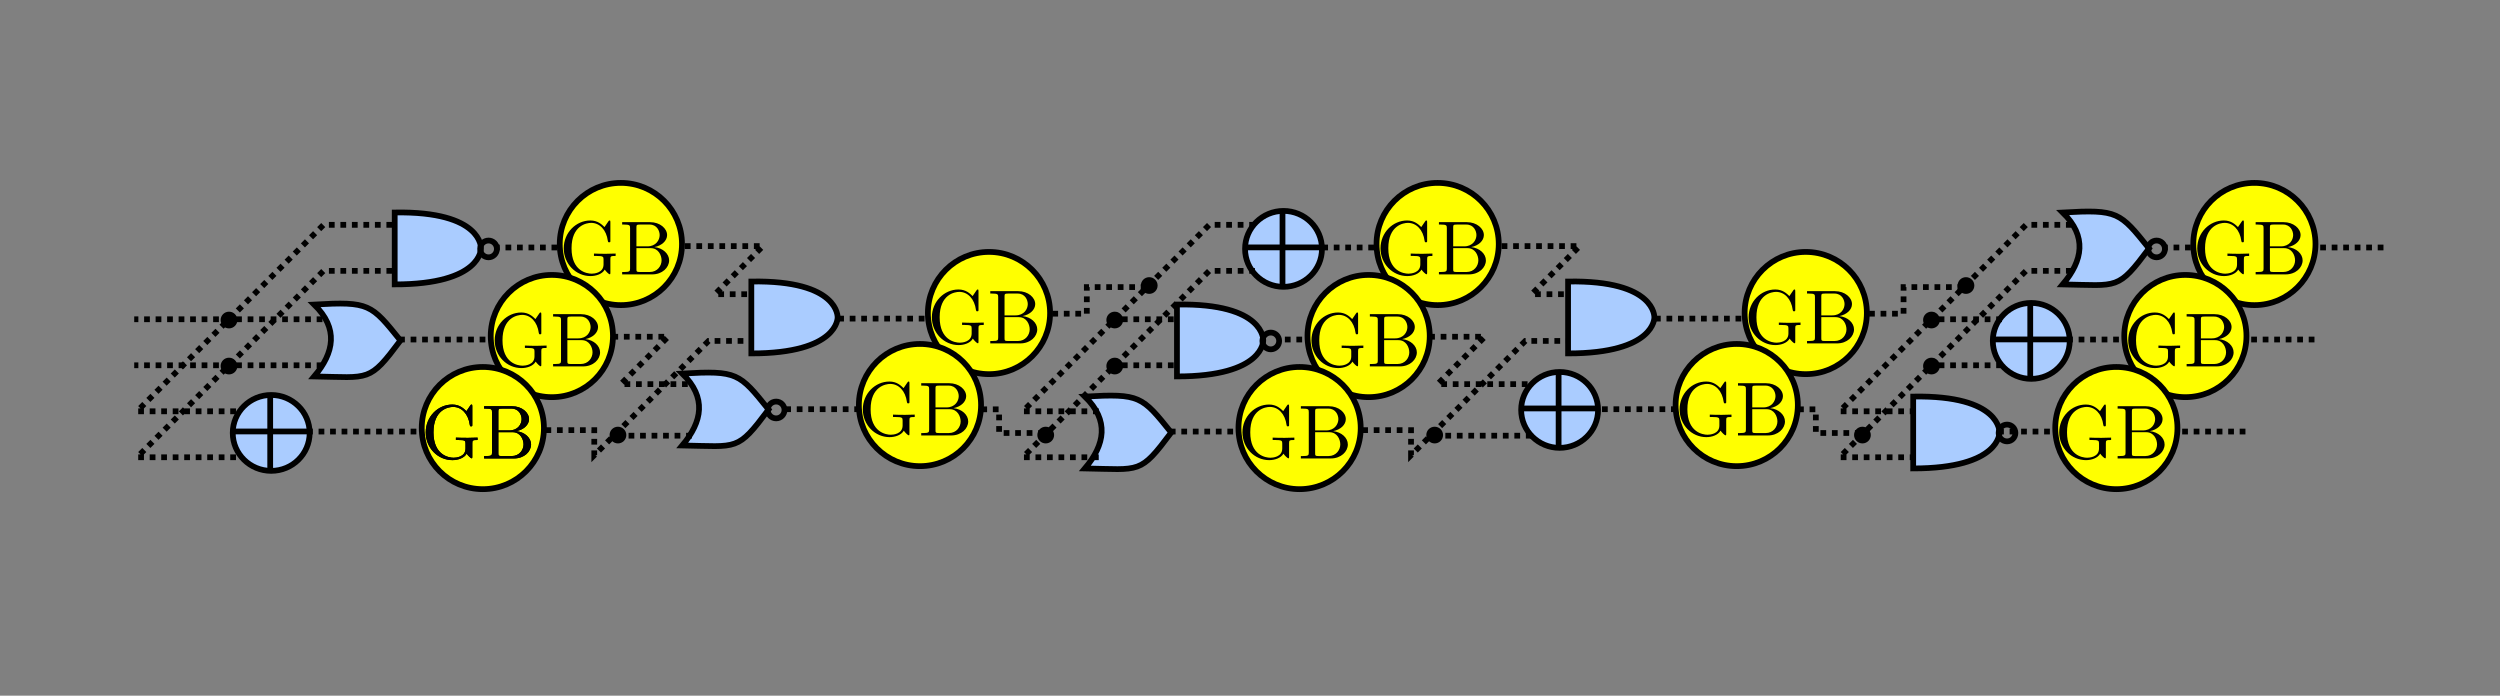 <?xml version="1.0" encoding="UTF-8"?>
<svg xmlns="http://www.w3.org/2000/svg" xmlns:xlink="http://www.w3.org/1999/xlink" width="325.984pt" height="90.709pt" viewBox="0 0 325.984 90.709" version="1.1">
<rect x="0" y="0" width="325.984" height="90.709" fill="#808080" stroke="none"/>
<defs>
<g>
<symbol overflow="visible" id="glyph0-0">
<path style="stroke:none;" d=""/>
</symbol>
<symbol overflow="visible" id="glyph0-1">
<path style="stroke:none;" d="M 5.906 -0.625 C 6.047 -0.406 6.438 -0.016 6.547 -0.016 C 6.641 -0.016 6.641 -0.094 6.641 -0.234 L 6.641 -1.969 C 6.641 -2.359 6.672 -2.406 7.328 -2.406 L 7.328 -2.719 C 6.953 -2.719 6.406 -2.688 6.109 -2.688 C 5.719 -2.688 4.859 -2.688 4.5 -2.719 L 4.5 -2.406 L 4.828 -2.406 C 5.719 -2.406 5.75 -2.297 5.75 -1.938 L 5.75 -1.297 C 5.75 -0.172 4.484 -0.094 4.203 -0.094 C 3.562 -0.094 1.578 -0.438 1.578 -3.406 C 1.578 -6.391 3.547 -6.719 4.141 -6.719 C 5.219 -6.719 6.125 -5.828 6.312 -4.359 C 6.344 -4.219 6.344 -4.188 6.484 -4.188 C 6.641 -4.188 6.641 -4.219 6.641 -4.422 L 6.641 -6.781 C 6.641 -6.953 6.641 -7.031 6.531 -7.031 C 6.484 -7.031 6.453 -7.031 6.375 -6.906 L 5.875 -6.172 C 5.547 -6.484 5.016 -7.031 4.031 -7.031 C 2.172 -7.031 0.562 -5.453 0.562 -3.406 C 0.562 -1.359 2.156 0.219 4.047 0.219 C 4.781 0.219 5.578 -0.047 5.906 -0.625 Z M 5.906 -0.625 "/>
</symbol>
<symbol overflow="visible" id="glyph0-2">
<path style="stroke:none;" d="M 2.219 -3.656 L 2.219 -6.094 C 2.219 -6.438 2.234 -6.5 2.703 -6.5 L 3.938 -6.5 C 4.906 -6.5 5.25 -5.656 5.25 -5.125 C 5.25 -4.484 4.766 -3.656 3.656 -3.656 Z M 4.562 -3.562 C 5.531 -3.75 6.219 -4.391 6.219 -5.125 C 6.219 -5.984 5.297 -6.812 4 -6.812 L 0.359 -6.812 L 0.359 -6.5 L 0.594 -6.5 C 1.359 -6.5 1.391 -6.391 1.391 -6.031 L 1.391 -0.781 C 1.391 -0.422 1.359 -0.312 0.594 -0.312 L 0.359 -0.312 L 0.359 0 L 4.266 0 C 5.594 0 6.484 -0.891 6.484 -1.828 C 6.484 -2.688 5.672 -3.438 4.562 -3.562 Z M 3.953 -0.312 L 2.703 -0.312 C 2.234 -0.312 2.219 -0.375 2.219 -0.703 L 2.219 -3.422 L 4.094 -3.422 C 5.078 -3.422 5.5 -2.5 5.5 -1.828 C 5.5 -1.125 4.969 -0.312 3.953 -0.312 Z M 3.953 -0.312 "/>
</symbol>
</g>
<clipPath id="clip1">
  <path d="M 17.32 41 L 43 41 L 43 43 L 17.32 43 Z M 17.32 41 "/>
</clipPath>
<clipPath id="clip2">
  <path d="M 17.32 25 L 56 25 L 56 58 L 17.32 58 Z M 17.32 25 "/>
</clipPath>
<clipPath id="clip3">
  <path d="M 17.32 47 L 43 47 L 43 49 L 17.32 49 Z M 17.32 47 "/>
</clipPath>
<clipPath id="clip4">
  <path d="M 17.32 31 L 56 31 L 56 64 L 17.32 64 Z M 17.32 31 "/>
</clipPath>
<clipPath id="clip5">
  <path d="M 137 47 L 157 47 L 157 65.711 L 137 65.711 Z M 137 47 "/>
</clipPath>
<clipPath id="clip6">
  <path d="M 245 47 L 265 47 L 265 65.711 L 245 65.711 Z M 245 47 "/>
</clipPath>
<clipPath id="clip7">
  <path d="M 302 31 L 311.305 31 L 311.305 33 L 302 33 Z M 302 31 "/>
</clipPath>
</defs>
<g id="surface1">
<path style="fill-rule:nonzero;fill:rgb(100%,100%,0%);fill-opacity:1;stroke-width:7.5;stroke-linecap:butt;stroke-linejoin:round;stroke:rgb(0%,0%,0%);stroke-opacity:1;stroke-miterlimit:4;" d="M 856.052 588.916 C 856.052 544.891 820.386 509.225 776.36 509.225 C 732.373 509.225 696.669 544.891 696.669 588.916 C 696.669 632.942 732.373 668.608 776.36 668.608 C 820.386 668.608 856.052 632.942 856.052 588.916 Z M 856.052 588.916 " transform="matrix(0.1,0,0,-0.1,3.321,90.709)"/>
<path style="fill-rule:nonzero;fill:rgb(100%,100%,0%);fill-opacity:1;stroke-width:7.5;stroke-linecap:butt;stroke-linejoin:round;stroke:rgb(0%,0%,0%);stroke-opacity:1;stroke-miterlimit:4;" d="M 766.047 468.91 C 766.047 424.885 730.381 389.219 686.356 389.219 C 642.369 389.219 606.664 424.885 606.664 468.91 C 606.664 512.936 642.369 548.602 686.356 548.602 C 730.381 548.602 766.047 512.936 766.047 468.91 Z M 766.047 468.91 " transform="matrix(0.1,0,0,-0.1,3.321,90.709)"/>
<path style=" stroke:none;fill-rule:nonzero;fill:rgb(66.602%,80.077%,100%);fill-opacity:1;" d="M 208.367 53.453 C 208.367 56.188 206.121 58.402 203.352 58.402 C 200.586 58.402 198.34 56.188 198.34 53.453 C 198.34 50.723 200.586 48.504 203.352 48.504 C 206.121 48.504 208.367 50.723 208.367 53.453 Z M 208.367 53.453 "/>
<path style="fill:none;stroke-width:7.5;stroke-linecap:butt;stroke-linejoin:round;stroke:rgb(0%,0%,0%);stroke-opacity:1;stroke-miterlimit:4;" d="M 2050.564 372.616 C 2050.564 345.232 2028.102 323.122 2000.406 323.122 C 1972.748 323.122 1950.286 345.232 1950.286 372.616 C 1950.286 399.883 1972.748 422.072 2000.406 422.072 C 2028.102 422.072 2050.564 399.883 2050.564 372.616 Z M 2050.564 372.616 " transform="matrix(0.1,0,0,-0.1,3.321,90.709)"/>
<path style="fill:none;stroke-width:7.5;stroke-linecap:butt;stroke-linejoin:miter;stroke:rgb(0%,0%,0%);stroke-opacity:1;stroke-miterlimit:4;" d="M 1999.117 423.322 L 1999.117 323.122 " transform="matrix(0.1,0,0,-0.1,3.321,90.709)"/>
<path style="fill:none;stroke-width:7.5;stroke-linecap:butt;stroke-linejoin:miter;stroke:rgb(0%,0%,0%);stroke-opacity:1;stroke-miterlimit:4;" d="M 1948.997 374.492 L 2050.564 374.492 " transform="matrix(0.1,0,0,-0.1,3.321,90.709)"/>
<path style=" stroke:none;fill-rule:nonzero;fill:rgb(100%,100%,0%);fill-opacity:1;" d="M 70.922 55.82 C 70.922 60.223 67.355 63.785 62.957 63.785 C 58.555 63.785 54.988 60.223 54.988 55.82 C 54.988 51.418 58.555 47.852 62.957 47.852 C 67.355 47.852 70.922 51.418 70.922 55.82 Z M 70.922 55.82 "/>
<path style="fill:none;stroke-width:7.5;stroke-linecap:butt;stroke-linejoin:round;stroke:rgb(0%,0%,0%);stroke-opacity:1;stroke-miterlimit:4;" d="M 676.043 348.943 C 676.043 304.879 640.377 269.252 596.39 269.252 C 552.364 269.252 516.699 304.879 516.699 348.943 C 516.699 392.93 552.364 428.596 596.39 428.596 C 640.377 428.596 676.043 392.93 676.043 348.943 Z M 676.043 348.943 " transform="matrix(0.1,0,0,-0.1,3.321,90.709)"/>
<path style=" stroke:none;fill-rule:nonzero;fill:rgb(66.602%,80.077%,100%);fill-opacity:1;" d="M 40.375 56.453 C 40.375 59.188 38.129 61.398 35.359 61.398 C 32.594 61.398 30.348 59.188 30.348 56.453 C 30.348 53.723 32.594 51.504 35.359 51.504 C 38.129 51.504 40.375 53.723 40.375 56.453 Z M 40.375 56.453 "/>
<path style="fill:none;stroke-width:7.5;stroke-linecap:butt;stroke-linejoin:round;stroke:rgb(0%,0%,0%);stroke-opacity:1;stroke-miterlimit:4;" d="M 370.559 342.615 C 370.559 315.231 348.096 293.12 320.4 293.12 C 292.742 293.12 270.28 315.231 270.28 342.615 C 270.28 369.882 292.742 392.071 320.4 392.071 C 348.096 392.071 370.559 369.882 370.559 342.615 Z M 370.559 342.615 " transform="matrix(0.1,0,0,-0.1,3.321,90.709)"/>
<path style="fill:none;stroke-width:7.5;stroke-linecap:butt;stroke-linejoin:miter;stroke:rgb(0%,0%,0%);stroke-opacity:1;stroke-miterlimit:4;" d="M 319.111 393.321 L 319.111 293.12 " transform="matrix(0.1,0,0,-0.1,3.321,90.709)"/>
<path style="fill:none;stroke-width:7.5;stroke-linecap:butt;stroke-linejoin:miter;stroke:rgb(0%,0%,0%);stroke-opacity:1;stroke-miterlimit:4;" d="M 268.991 344.49 L 370.559 344.49 " transform="matrix(0.1,0,0,-0.1,3.321,90.709)"/>
<path style="fill-rule:evenodd;fill:rgb(66.602%,80.077%,100%);fill-opacity:1;stroke-width:7.5;stroke-linecap:butt;stroke-linejoin:miter;stroke:rgb(0%,0%,0%);stroke-opacity:1;stroke-miterlimit:4;" d="M 376.496 510.006 C 448.57 514.108 450.719 510.592 488.963 463.129 C 448.023 408.439 449.273 414.962 376.496 416.251 C 402.748 447.503 408.412 478.755 376.496 510.006 Z M 376.496 510.006 " transform="matrix(0.1,0,0,-0.1,3.321,90.709)"/>
<g clip-path="url(#clip1)" clip-rule="nonzero">
<path style="fill:none;stroke-width:7.5;stroke-linecap:butt;stroke-linejoin:miter;stroke:rgb(0%,0%,0%);stroke-opacity:1;stroke-dasharray:7.5,7.5;stroke-miterlimit:4;" d="M 387.2 490.786 L 141.797 490.786 " transform="matrix(0.1,0,0,-0.1,3.321,90.709)"/>
</g>
<g clip-path="url(#clip2)" clip-rule="nonzero">
<path style="fill:none;stroke-width:7.5;stroke-linecap:butt;stroke-linejoin:miter;stroke:rgb(0%,0%,0%);stroke-opacity:1;stroke-dasharray:7.5,7.5;stroke-miterlimit:4;" d="M 274.499 370.78 L 145.43 370.78 L 265.397 490.786 L 388.567 613.918 L 478.103 613.918 " transform="matrix(0.1,0,0,-0.1,3.321,90.709)"/>
</g>
<g clip-path="url(#clip3)" clip-rule="nonzero">
<path style="fill:none;stroke-width:7.5;stroke-linecap:butt;stroke-linejoin:miter;stroke:rgb(0%,0%,0%);stroke-opacity:1;stroke-dasharray:7.5,7.5;stroke-miterlimit:4;" d="M 387.2 430.783 L 141.797 430.783 " transform="matrix(0.1,0,0,-0.1,3.321,90.709)"/>
</g>
<path style="fill:none;stroke-width:7.5;stroke-linecap:butt;stroke-linejoin:miter;stroke:rgb(0%,0%,0%);stroke-opacity:1;stroke-dasharray:7.5,7.5;stroke-miterlimit:4;" d="M 487.205 464.379 L 603.539 464.379 " transform="matrix(0.1,0,0,-0.1,3.321,90.709)"/>
<path style="fill:none;stroke-width:7.5;stroke-linecap:butt;stroke-linejoin:miter;stroke:rgb(0%,0%,0%);stroke-opacity:1;stroke-dasharray:7.5,7.5;stroke-miterlimit:4;" d="M 367.199 344.373 L 513.534 344.373 " transform="matrix(0.1,0,0,-0.1,3.321,90.709)"/>
<path style="fill-rule:evenodd;fill:rgb(66.602%,80.077%,100%);fill-opacity:1;stroke-width:7.5;stroke-linecap:butt;stroke-linejoin:miter;stroke:rgb(0%,0%,0%);stroke-opacity:1;stroke-miterlimit:4;" d="M 481.463 630.012 C 596.546 631.965 593.968 583.135 593.968 583.135 C 593.968 583.135 595.374 536.257 481.463 536.257 Z M 481.463 630.012 " transform="matrix(0.1,0,0,-0.1,3.321,90.709)"/>
<path style="fill:none;stroke-width:7.5;stroke-linecap:butt;stroke-linejoin:round;stroke:rgb(0%,0%,0%);stroke-opacity:1;stroke-miterlimit:4;" d="M 614.711 582.51 C 614.711 576.455 609.828 571.572 603.812 571.572 C 597.757 571.572 592.874 576.455 592.874 582.51 C 592.874 588.526 597.757 593.448 603.812 593.448 C 609.828 593.448 614.711 588.526 614.711 582.51 Z M 614.711 582.51 " transform="matrix(0.1,0,0,-0.1,3.321,90.709)"/>
<path style="fill:none;stroke-width:7.5;stroke-linecap:butt;stroke-linejoin:miter;stroke:rgb(0%,0%,0%);stroke-opacity:1;stroke-dasharray:7.5,7.5;stroke-miterlimit:4;" d="M 610.922 584.385 L 693.504 584.385 " transform="matrix(0.1,0,0,-0.1,3.321,90.709)"/>
<g clip-path="url(#clip4)" clip-rule="nonzero">
<path style="fill:none;stroke-width:7.5;stroke-linecap:butt;stroke-linejoin:miter;stroke:rgb(0%,0%,0%);stroke-opacity:1;stroke-dasharray:7.5,7.5;stroke-miterlimit:4;" d="M 274.499 310.816 L 145.43 310.816 L 265.397 430.783 L 388.567 553.915 L 478.103 553.915 " transform="matrix(0.1,0,0,-0.1,3.321,90.709)"/>
</g>
<path style=" stroke:none;fill-rule:nonzero;fill:rgb(0%,0%,0%);fill-opacity:1;" d="M 30.953 41.73 C 30.953 42.332 30.465 42.82 29.859 42.82 C 29.258 42.82 28.77 42.332 28.77 41.73 C 28.77 41.129 29.258 40.641 29.859 40.641 C 30.465 40.641 30.953 41.129 30.953 41.73 Z M 30.953 41.73 "/>
<path style=" stroke:none;fill-rule:nonzero;fill:rgb(0%,0%,0%);fill-opacity:1;" d="M 30.953 47.73 C 30.953 48.332 30.465 48.82 29.859 48.82 C 29.258 48.82 28.77 48.332 28.77 47.73 C 28.77 47.129 29.258 46.641 29.859 46.641 C 30.465 46.641 30.953 47.129 30.953 47.73 Z M 30.953 47.73 "/>
<path style="fill-rule:nonzero;fill:rgb(100%,100%,0%);fill-opacity:1;stroke-width:7.5;stroke-linecap:butt;stroke-linejoin:round;stroke:rgb(0%,0%,0%);stroke-opacity:1;stroke-miterlimit:4;" d="M 1336.036 498.912 C 1336.036 454.886 1300.371 419.22 1256.384 419.22 C 1212.397 419.22 1176.693 454.886 1176.693 498.912 C 1176.693 542.937 1212.397 578.603 1256.384 578.603 C 1300.371 578.603 1336.036 542.937 1336.036 498.912 Z M 1336.036 498.912 " transform="matrix(0.1,0,0,-0.1,3.321,90.709)"/>
<path style=" stroke:none;fill-rule:nonzero;fill:rgb(100%,100%,0%);fill-opacity:1;" d="M 127.918 52.82 C 127.918 57.223 124.355 60.785 119.953 60.785 C 115.555 60.785 111.984 57.223 111.984 52.82 C 111.984 48.418 115.555 44.852 119.953 44.852 C 124.355 44.852 127.918 48.418 127.918 52.82 Z M 127.918 52.82 "/>
<path style="fill:none;stroke-width:7.5;stroke-linecap:butt;stroke-linejoin:round;stroke:rgb(0%,0%,0%);stroke-opacity:1;stroke-miterlimit:4;" d="M 1246.032 378.945 C 1246.032 334.88 1210.405 299.253 1166.38 299.253 C 1122.393 299.253 1086.688 334.88 1086.688 378.945 C 1086.688 422.931 1122.393 458.597 1166.38 458.597 C 1210.405 458.597 1246.032 422.931 1246.032 378.945 Z M 1246.032 378.945 " transform="matrix(0.1,0,0,-0.1,3.321,90.709)"/>
<path style="fill-rule:evenodd;fill:rgb(66.602%,80.077%,100%);fill-opacity:1;stroke-width:7.5;stroke-linecap:butt;stroke-linejoin:miter;stroke:rgb(0%,0%,0%);stroke-opacity:1;stroke-miterlimit:4;" d="M 946.486 540.008 C 1061.57 541.961 1058.991 493.13 1058.991 493.13 C 1058.991 493.13 1060.398 446.253 946.486 446.253 Z M 946.486 540.008 " transform="matrix(0.1,0,0,-0.1,3.321,90.709)"/>
<path style=" stroke:none;fill-rule:evenodd;fill:rgb(66.602%,80.077%,100%);fill-opacity:1;" d="M 88.965 48.711 C 96.172 48.301 96.391 48.648 100.215 53.398 C 96.117 58.867 96.242 58.211 88.965 58.082 C 91.59 54.957 92.156 51.832 88.965 48.711 Z M 88.965 48.711 "/>
<path style="fill:none;stroke-width:7.5;stroke-linecap:butt;stroke-linejoin:miter;stroke:rgb(0%,0%,0%);stroke-opacity:1;stroke-miterlimit:4;" d="M 856.481 420.002 C 928.555 424.103 930.743 420.627 968.987 373.124 C 928.008 318.473 929.258 324.958 856.481 326.247 C 882.733 357.498 888.397 388.75 856.481 420.002 Z M 856.481 420.002 " transform="matrix(0.1,0,0,-0.1,3.321,90.709)"/>
<path style="fill:none;stroke-width:7.5;stroke-linecap:butt;stroke-linejoin:round;stroke:rgb(0%,0%,0%);stroke-opacity:1;stroke-miterlimit:4;" d="M 989.73 372.499 C 989.73 366.483 984.847 361.561 978.831 361.561 C 972.776 361.561 967.893 366.483 967.893 372.499 C 967.893 378.554 972.776 383.476 978.831 383.476 C 984.847 383.476 989.73 378.554 989.73 372.499 Z M 989.73 372.499 " transform="matrix(0.1,0,0,-0.1,3.321,90.709)"/>
<path style="fill:none;stroke-width:7.5;stroke-linecap:butt;stroke-linejoin:miter;stroke:rgb(0%,0%,0%);stroke-opacity:1;stroke-dasharray:7.5,7.5;stroke-miterlimit:4;" d="M 678.035 346.209 L 741.671 346.209 L 741.671 313.512 L 890.702 462.543 L 945.275 462.543 " transform="matrix(0.1,0,0,-0.1,3.321,90.709)"/>
<path style="fill:none;stroke-width:7.5;stroke-linecap:butt;stroke-linejoin:miter;stroke:rgb(0%,0%,0%);stroke-opacity:1;stroke-dasharray:7.5,7.5;stroke-miterlimit:4;" d="M 868.904 338.982 L 763.469 338.982 " transform="matrix(0.1,0,0,-0.1,3.321,90.709)"/>
<path style="fill:none;stroke-width:7.5;stroke-linecap:butt;stroke-linejoin:miter;stroke:rgb(0%,0%,0%);stroke-opacity:1;stroke-dasharray:7.5,7.5;stroke-miterlimit:4;" d="M 765.305 468.012 L 838.004 468.012 L 776.204 406.212 L 867.107 406.212 " transform="matrix(0.1,0,0,-0.1,3.321,90.709)"/>
<path style="fill:none;stroke-width:7.5;stroke-linecap:butt;stroke-linejoin:miter;stroke:rgb(0%,0%,0%);stroke-opacity:1;stroke-dasharray:7.5,7.5;stroke-miterlimit:4;" d="M 859.802 586.182 L 961.604 586.182 L 898.905 523.444 L 945.275 523.444 " transform="matrix(0.1,0,0,-0.1,3.321,90.709)"/>
<path style="fill:none;stroke-width:7.5;stroke-linecap:butt;stroke-linejoin:miter;stroke:rgb(0%,0%,0%);stroke-opacity:1;stroke-dasharray:7.5,7.5;stroke-miterlimit:4;" d="M 1059.773 491.646 L 1174.31 491.646 " transform="matrix(0.1,0,0,-0.1,3.321,90.709)"/>
<path style="fill:none;stroke-width:7.5;stroke-linecap:butt;stroke-linejoin:miter;stroke:rgb(0%,0%,0%);stroke-opacity:1;stroke-dasharray:7.5,7.5;stroke-miterlimit:4;" d="M 990.707 373.515 L 1087.04 373.515 " transform="matrix(0.1,0,0,-0.1,3.321,90.709)"/>
<path style=" stroke:none;fill-rule:nonzero;fill:rgb(0%,0%,0%);fill-opacity:1;" d="M 81.668 56.73 C 81.668 57.328 81.18 57.82 80.574 57.82 C 79.973 57.82 79.484 57.328 79.484 56.73 C 79.484 56.125 79.973 55.641 80.574 55.641 C 81.18 55.641 81.668 56.125 81.668 56.73 Z M 81.668 56.73 "/>
<path style="fill-rule:nonzero;fill:rgb(100%,100%,0%);fill-opacity:1;stroke-width:7.5;stroke-linecap:butt;stroke-linejoin:round;stroke:rgb(0%,0%,0%);stroke-opacity:1;stroke-miterlimit:4;" d="M 1921.066 588.916 C 1921.066 544.891 1885.4 509.225 1841.374 509.225 C 1797.388 509.225 1761.683 544.891 1761.683 588.916 C 1761.683 632.942 1797.388 668.608 1841.374 668.608 C 1885.4 668.608 1921.066 632.942 1921.066 588.916 Z M 1921.066 588.916 " transform="matrix(0.1,0,0,-0.1,3.321,90.709)"/>
<path style="fill-rule:nonzero;fill:rgb(100%,100%,0%);fill-opacity:1;stroke-width:7.5;stroke-linecap:butt;stroke-linejoin:round;stroke:rgb(0%,0%,0%);stroke-opacity:1;stroke-miterlimit:4;" d="M 1831.061 468.91 C 1831.061 424.885 1795.395 389.219 1751.37 389.219 C 1707.383 389.219 1671.678 424.885 1671.678 468.91 C 1671.678 512.936 1707.383 548.602 1751.37 548.602 C 1795.395 548.602 1831.061 512.936 1831.061 468.91 Z M 1831.061 468.91 " transform="matrix(0.1,0,0,-0.1,3.321,90.709)"/>
<path style=" stroke:none;fill-rule:nonzero;fill:rgb(100%,100%,0%);fill-opacity:1;" d="M 177.418 55.82 C 177.418 60.223 173.852 63.785 169.449 63.785 C 165.051 63.785 161.48 60.223 161.48 55.82 C 161.48 51.418 165.051 47.852 169.449 47.852 C 173.852 47.852 177.418 51.418 177.418 55.82 Z M 177.418 55.82 "/>
<path style="fill:none;stroke-width:7.5;stroke-linecap:butt;stroke-linejoin:round;stroke:rgb(0%,0%,0%);stroke-opacity:1;stroke-miterlimit:4;" d="M 1741.057 348.943 C 1741.057 304.879 1705.391 269.252 1661.365 269.252 C 1617.379 269.252 1581.674 304.879 1581.674 348.943 C 1581.674 392.93 1617.379 428.596 1661.365 428.596 C 1705.391 428.596 1741.057 392.93 1741.057 348.943 Z M 1741.057 348.943 " transform="matrix(0.1,0,0,-0.1,3.321,90.709)"/>
<path style="fill:none;stroke-width:7.5;stroke-linecap:butt;stroke-linejoin:miter;stroke:rgb(0%,0%,0%);stroke-opacity:1;stroke-dasharray:7.5,7.5;stroke-miterlimit:4;" d="M 1675.936 584.385 L 1758.519 584.385 " transform="matrix(0.1,0,0,-0.1,3.321,90.709)"/>
<path style="fill-rule:nonzero;fill:rgb(66.602%,80.077%,100%);fill-opacity:1;stroke-width:7.5;stroke-linecap:butt;stroke-linejoin:round;stroke:rgb(0%,0%,0%);stroke-opacity:1;stroke-miterlimit:4;" d="M 1690.546 582.588 C 1690.546 555.243 1668.084 533.093 1640.388 533.093 C 1612.73 533.093 1590.268 555.243 1590.268 582.588 C 1590.268 609.894 1612.73 632.083 1640.388 632.083 C 1668.084 632.083 1690.546 609.894 1690.546 582.588 Z M 1690.546 582.588 " transform="matrix(0.1,0,0,-0.1,3.321,90.709)"/>
<path style="fill:none;stroke-width:7.5;stroke-linecap:butt;stroke-linejoin:miter;stroke:rgb(0%,0%,0%);stroke-opacity:1;stroke-miterlimit:4;" d="M 1639.099 633.333 L 1639.099 533.093 " transform="matrix(0.1,0,0,-0.1,3.321,90.709)"/>
<path style="fill:none;stroke-width:7.5;stroke-linecap:butt;stroke-linejoin:miter;stroke:rgb(0%,0%,0%);stroke-opacity:1;stroke-miterlimit:4;" d="M 1588.979 584.502 L 1690.546 584.502 " transform="matrix(0.1,0,0,-0.1,3.321,90.709)"/>
<path style=" stroke:none;fill-rule:evenodd;fill:rgb(66.602%,80.077%,100%);fill-opacity:1;" d="M 141.461 51.707 C 148.668 51.301 148.887 51.652 152.711 56.398 C 148.613 61.867 148.738 61.211 141.461 61.082 C 144.086 57.957 144.652 54.832 141.461 51.707 Z M 141.461 51.707 "/>
<g clip-path="url(#clip5)" clip-rule="nonzero">
<path style="fill:none;stroke-width:7.5;stroke-linecap:butt;stroke-linejoin:miter;stroke:rgb(0%,0%,0%);stroke-opacity:1;stroke-miterlimit:4;" d="M 1381.468 390 C 1453.542 394.102 1455.73 390.586 1493.974 343.123 C 1452.995 288.472 1454.246 294.995 1381.468 296.285 C 1407.72 327.497 1413.384 358.749 1381.468 390 Z M 1381.468 390 " transform="matrix(0.1,0,0,-0.1,3.321,90.709)"/>
</g>
<path style="fill:none;stroke-width:7.5;stroke-linecap:butt;stroke-linejoin:miter;stroke:rgb(0%,0%,0%);stroke-opacity:1;stroke-dasharray:7.5,7.5;stroke-miterlimit:4;" d="M 1512.178 490.786 L 1416.783 490.786 " transform="matrix(0.1,0,0,-0.1,3.321,90.709)"/>
<path style="fill:none;stroke-width:7.5;stroke-linecap:butt;stroke-linejoin:miter;stroke:rgb(0%,0%,0%);stroke-opacity:1;stroke-dasharray:7.5,7.5;stroke-miterlimit:4;" d="M 1399.477 370.78 L 1300.449 370.78 L 1420.377 490.786 L 1543.547 613.918 L 1603.081 613.918 " transform="matrix(0.1,0,0,-0.1,3.321,90.709)"/>
<path style="fill:none;stroke-width:7.5;stroke-linecap:butt;stroke-linejoin:miter;stroke:rgb(0%,0%,0%);stroke-opacity:1;stroke-dasharray:7.5,7.5;stroke-miterlimit:4;" d="M 1512.178 430.783 L 1416.783 430.783 " transform="matrix(0.1,0,0,-0.1,3.321,90.709)"/>
<path style="fill:none;stroke-width:7.5;stroke-linecap:butt;stroke-linejoin:miter;stroke:rgb(0%,0%,0%);stroke-opacity:1;stroke-dasharray:7.5,7.5;stroke-miterlimit:4;" d="M 1492.177 344.373 L 1578.51 344.373 " transform="matrix(0.1,0,0,-0.1,3.321,90.709)"/>
<path style="fill:none;stroke-width:7.5;stroke-linecap:butt;stroke-linejoin:miter;stroke:rgb(0%,0%,0%);stroke-opacity:1;stroke-dasharray:7.5,7.5;stroke-miterlimit:4;" d="M 1399.477 310.816 L 1300.449 310.816 L 1420.377 430.783 L 1543.547 553.915 L 1603.081 553.915 " transform="matrix(0.1,0,0,-0.1,3.321,90.709)"/>
<path style=" stroke:none;fill-rule:nonzero;fill:rgb(0%,0%,0%);fill-opacity:1;" d="M 146.445 41.73 C 146.445 42.332 145.957 42.82 145.352 42.82 C 144.75 42.82 144.262 42.332 144.262 41.73 C 144.262 41.129 144.75 40.641 145.352 40.641 C 145.957 40.641 146.445 41.129 146.445 41.73 Z M 146.445 41.73 "/>
<path style=" stroke:none;fill-rule:nonzero;fill:rgb(0%,0%,0%);fill-opacity:1;" d="M 146.445 47.73 C 146.445 48.332 145.957 48.82 145.352 48.82 C 144.75 48.82 144.262 48.332 144.262 47.73 C 144.262 47.129 144.75 46.641 145.352 46.641 C 145.957 46.641 146.445 47.129 146.445 47.73 Z M 146.445 47.73 "/>
<path style="fill-rule:evenodd;fill:rgb(66.602%,80.077%,100%);fill-opacity:1;stroke-width:7.5;stroke-linecap:butt;stroke-linejoin:miter;stroke:rgb(0%,0%,0%);stroke-opacity:1;stroke-miterlimit:4;" d="M 1501.474 510.006 C 1616.558 511.959 1613.98 463.129 1613.98 463.129 C 1613.98 463.129 1615.386 416.251 1501.474 416.251 Z M 1501.474 510.006 " transform="matrix(0.1,0,0,-0.1,3.321,90.709)"/>
<path style="fill:none;stroke-width:7.5;stroke-linecap:butt;stroke-linejoin:round;stroke:rgb(0%,0%,0%);stroke-opacity:1;stroke-miterlimit:4;" d="M 1634.723 462.504 C 1634.723 456.449 1629.84 451.566 1623.824 451.566 C 1617.769 451.566 1612.886 456.449 1612.886 462.504 C 1612.886 468.52 1617.769 473.442 1623.824 473.442 C 1629.84 473.442 1634.723 468.52 1634.723 462.504 Z M 1634.723 462.504 " transform="matrix(0.1,0,0,-0.1,3.321,90.709)"/>
<path style="fill:none;stroke-width:7.5;stroke-linecap:butt;stroke-linejoin:miter;stroke:rgb(0%,0%,0%);stroke-opacity:1;stroke-dasharray:7.5,7.5;stroke-miterlimit:4;" d="M 1246.384 373.359 L 1269.549 373.359 L 1269.549 342.498 L 1329.903 342.498 " transform="matrix(0.1,0,0,-0.1,3.321,90.709)"/>
<path style="fill:none;stroke-width:7.5;stroke-linecap:butt;stroke-linejoin:miter;stroke:rgb(0%,0%,0%);stroke-opacity:1;stroke-dasharray:7.5,7.5;stroke-miterlimit:4;" d="M 1338.966 498.052 L 1383.93 498.052 L 1383.93 532.742 L 1464.871 532.742 " transform="matrix(0.1,0,0,-0.1,3.321,90.709)"/>
<path style=" stroke:none;fill-rule:nonzero;fill:rgb(0%,0%,0%);fill-opacity:1;" d="M 150.945 37.23 C 150.945 37.832 150.457 38.32 149.852 38.32 C 149.25 38.32 148.762 37.832 148.762 37.23 C 148.762 36.629 149.25 36.141 149.852 36.141 C 150.457 36.141 150.945 36.629 150.945 37.23 Z M 150.945 37.23 "/>
<path style=" stroke:none;fill-rule:nonzero;fill:rgb(0%,0%,0%);fill-opacity:1;" d="M 137.449 56.73 C 137.449 57.328 136.961 57.82 136.352 57.82 C 135.754 57.82 135.262 57.328 135.262 56.73 C 135.262 56.125 135.754 55.641 136.352 55.641 C 136.961 55.641 137.449 56.125 137.449 56.73 Z M 137.449 56.73 "/>
<path style="fill:none;stroke-width:7.5;stroke-linecap:butt;stroke-linejoin:miter;stroke:rgb(0%,0%,0%);stroke-opacity:1;stroke-dasharray:7.5,7.5;stroke-miterlimit:4;" d="M 1642.185 464.379 L 1668.514 464.379 " transform="matrix(0.1,0,0,-0.1,3.321,90.709)"/>
<path style="fill-rule:nonzero;fill:rgb(100%,100%,0%);fill-opacity:1;stroke-width:7.5;stroke-linecap:butt;stroke-linejoin:round;stroke:rgb(0%,0%,0%);stroke-opacity:1;stroke-miterlimit:4;" d="M 2401.051 498.912 C 2401.051 454.886 2365.385 419.22 2321.359 419.22 C 2277.373 419.22 2241.668 454.886 2241.668 498.912 C 2241.668 542.937 2277.373 578.603 2321.359 578.603 C 2365.385 578.603 2401.051 542.937 2401.051 498.912 Z M 2401.051 498.912 " transform="matrix(0.1,0,0,-0.1,3.321,90.709)"/>
<path style=" stroke:none;fill-rule:nonzero;fill:rgb(100%,100%,0%);fill-opacity:1;" d="M 234.414 52.82 C 234.414 57.223 230.848 60.785 226.445 60.785 C 222.047 60.785 218.477 57.223 218.477 52.82 C 218.477 48.418 222.047 44.852 226.445 44.852 C 230.848 44.852 234.414 48.418 234.414 52.82 Z M 234.414 52.82 "/>
<path style="fill:none;stroke-width:7.5;stroke-linecap:butt;stroke-linejoin:round;stroke:rgb(0%,0%,0%);stroke-opacity:1;stroke-miterlimit:4;" d="M 2311.046 378.945 C 2311.046 334.88 2275.38 299.253 2231.355 299.253 C 2187.368 299.253 2151.663 334.88 2151.663 378.945 C 2151.663 422.931 2187.368 458.597 2231.355 458.597 C 2275.38 458.597 2311.046 422.931 2311.046 378.945 Z M 2311.046 378.945 " transform="matrix(0.1,0,0,-0.1,3.321,90.709)"/>
<path style="fill-rule:evenodd;fill:rgb(66.602%,80.077%,100%);fill-opacity:1;stroke-width:7.5;stroke-linecap:butt;stroke-linejoin:miter;stroke:rgb(0%,0%,0%);stroke-opacity:1;stroke-miterlimit:4;" d="M 2011.461 540.008 C 2126.545 541.961 2123.967 493.13 2123.967 493.13 C 2123.967 493.13 2125.373 446.253 2011.461 446.253 Z M 2011.461 540.008 " transform="matrix(0.1,0,0,-0.1,3.321,90.709)"/>
<path style="fill-rule:evenodd;fill:rgb(66.602%,80.077%,100%);fill-opacity:1;stroke-width:7.5;stroke-linecap:butt;stroke-linejoin:miter;stroke:rgb(0%,0%,0%);stroke-opacity:1;stroke-miterlimit:4;" d="M 2656.493 630.012 C 2728.567 634.114 2730.755 630.637 2768.999 583.135 C 2728.02 528.445 2729.27 534.968 2656.493 536.257 C 2682.744 567.509 2688.409 598.761 2656.493 630.012 Z M 2656.493 630.012 " transform="matrix(0.1,0,0,-0.1,3.321,90.709)"/>
<path style="fill:none;stroke-width:7.5;stroke-linecap:butt;stroke-linejoin:round;stroke:rgb(0%,0%,0%);stroke-opacity:1;stroke-miterlimit:4;" d="M 2789.742 582.51 C 2789.742 576.455 2784.859 571.572 2778.843 571.572 C 2772.788 571.572 2767.905 576.455 2767.905 582.51 C 2767.905 588.526 2772.788 593.448 2778.843 593.448 C 2784.859 593.448 2789.742 588.526 2789.742 582.51 Z M 2789.742 582.51 " transform="matrix(0.1,0,0,-0.1,3.321,90.709)"/>
<path style="fill:none;stroke-width:7.5;stroke-linecap:butt;stroke-linejoin:miter;stroke:rgb(0%,0%,0%);stroke-opacity:1;stroke-dasharray:7.5,7.5;stroke-miterlimit:4;" d="M 1743.049 346.209 L 1806.685 346.209 L 1806.685 313.512 L 1955.716 462.543 L 2010.289 462.543 " transform="matrix(0.1,0,0,-0.1,3.321,90.709)"/>
<path style="fill:none;stroke-width:7.5;stroke-linecap:butt;stroke-linejoin:miter;stroke:rgb(0%,0%,0%);stroke-opacity:1;stroke-dasharray:7.5,7.5;stroke-miterlimit:4;" d="M 1963.919 338.982 L 1828.483 338.982 " transform="matrix(0.1,0,0,-0.1,3.321,90.709)"/>
<path style="fill:none;stroke-width:7.5;stroke-linecap:butt;stroke-linejoin:miter;stroke:rgb(0%,0%,0%);stroke-opacity:1;stroke-dasharray:7.5,7.5;stroke-miterlimit:4;" d="M 1830.319 468.012 L 1903.018 468.012 L 1841.218 406.212 L 1962.122 406.212 " transform="matrix(0.1,0,0,-0.1,3.321,90.709)"/>
<path style="fill:none;stroke-width:7.5;stroke-linecap:butt;stroke-linejoin:miter;stroke:rgb(0%,0%,0%);stroke-opacity:1;stroke-dasharray:7.5,7.5;stroke-miterlimit:4;" d="M 1924.816 586.182 L 2026.618 586.182 L 1963.919 523.444 L 2010.289 523.444 " transform="matrix(0.1,0,0,-0.1,3.321,90.709)"/>
<path style="fill:none;stroke-width:7.5;stroke-linecap:butt;stroke-linejoin:miter;stroke:rgb(0%,0%,0%);stroke-opacity:1;stroke-dasharray:7.5,7.5;stroke-miterlimit:4;" d="M 2124.787 491.646 L 2239.285 491.646 " transform="matrix(0.1,0,0,-0.1,3.321,90.709)"/>
<path style="fill:none;stroke-width:7.5;stroke-linecap:butt;stroke-linejoin:miter;stroke:rgb(0%,0%,0%);stroke-opacity:1;stroke-dasharray:7.5,7.5;stroke-miterlimit:4;" d="M 2055.682 373.515 L 2152.015 373.515 " transform="matrix(0.1,0,0,-0.1,3.321,90.709)"/>
<path style=" stroke:none;fill-rule:nonzero;fill:rgb(0%,0%,0%);fill-opacity:1;" d="M 188.164 56.73 C 188.164 57.328 187.676 57.82 187.07 57.82 C 186.469 57.82 185.98 57.328 185.98 56.73 C 185.98 56.125 186.469 55.641 187.07 55.641 C 187.676 55.641 188.164 56.125 188.164 56.73 Z M 188.164 56.73 "/>
<path style="fill-rule:nonzero;fill:rgb(100%,100%,0%);fill-opacity:1;stroke-width:7.5;stroke-linecap:butt;stroke-linejoin:round;stroke:rgb(0%,0%,0%);stroke-opacity:1;stroke-miterlimit:4;" d="M 2986.041 588.916 C 2986.041 544.891 2950.375 509.225 2906.388 509.225 C 2862.363 509.225 2826.697 544.891 2826.697 588.916 C 2826.697 632.942 2862.363 668.608 2906.388 668.608 C 2950.375 668.608 2986.041 632.942 2986.041 588.916 Z M 2986.041 588.916 " transform="matrix(0.1,0,0,-0.1,3.321,90.709)"/>
<path style="fill-rule:nonzero;fill:rgb(100%,100%,0%);fill-opacity:1;stroke-width:7.5;stroke-linecap:butt;stroke-linejoin:round;stroke:rgb(0%,0%,0%);stroke-opacity:1;stroke-miterlimit:4;" d="M 2896.036 468.91 C 2896.036 424.885 2860.371 389.219 2816.384 389.219 C 2772.397 389.219 2736.692 424.885 2736.692 468.91 C 2736.692 512.936 2772.397 548.602 2816.384 548.602 C 2860.371 548.602 2896.036 512.936 2896.036 468.91 Z M 2896.036 468.91 " transform="matrix(0.1,0,0,-0.1,3.321,90.709)"/>
<path style=" stroke:none;fill-rule:nonzero;fill:rgb(100%,100%,0%);fill-opacity:1;" d="M 283.91 55.82 C 283.91 60.223 280.348 63.785 275.945 63.785 C 271.547 63.785 267.977 60.223 267.977 55.82 C 267.977 51.418 271.547 47.852 275.945 47.852 C 280.348 47.852 283.91 51.418 283.91 55.82 Z M 283.91 55.82 "/>
<path style="fill:none;stroke-width:7.5;stroke-linecap:butt;stroke-linejoin:round;stroke:rgb(0%,0%,0%);stroke-opacity:1;stroke-miterlimit:4;" d="M 2806.032 348.943 C 2806.032 304.879 2770.405 269.252 2726.379 269.252 C 2682.393 269.252 2646.688 304.879 2646.688 348.943 C 2646.688 392.93 2682.393 428.596 2726.379 428.596 C 2770.405 428.596 2806.032 392.93 2806.032 348.943 Z M 2806.032 348.943 " transform="matrix(0.1,0,0,-0.1,3.321,90.709)"/>
<path style="fill:none;stroke-width:7.5;stroke-linecap:butt;stroke-linejoin:miter;stroke:rgb(0%,0%,0%);stroke-opacity:1;stroke-dasharray:7.5,7.5;stroke-miterlimit:4;" d="M 2785.953 584.385 L 2823.533 584.385 " transform="matrix(0.1,0,0,-0.1,3.321,90.709)"/>
<path style="fill-rule:nonzero;fill:rgb(66.602%,80.077%,100%);fill-opacity:1;stroke-width:7.5;stroke-linecap:butt;stroke-linejoin:round;stroke:rgb(0%,0%,0%);stroke-opacity:1;stroke-miterlimit:4;" d="M 2665.556 462.582 C 2665.556 435.237 2643.094 413.087 2615.397 413.087 C 2587.74 413.087 2565.278 435.237 2565.278 462.582 C 2565.278 489.888 2587.74 512.077 2615.397 512.077 C 2643.094 512.077 2665.556 489.888 2665.556 462.582 Z M 2665.556 462.582 " transform="matrix(0.1,0,0,-0.1,3.321,90.709)"/>
<path style="fill:none;stroke-width:7.5;stroke-linecap:butt;stroke-linejoin:miter;stroke:rgb(0%,0%,0%);stroke-opacity:1;stroke-miterlimit:4;" d="M 2614.108 513.327 L 2614.108 413.087 " transform="matrix(0.1,0,0,-0.1,3.321,90.709)"/>
<path style="fill:none;stroke-width:7.5;stroke-linecap:butt;stroke-linejoin:miter;stroke:rgb(0%,0%,0%);stroke-opacity:1;stroke-miterlimit:4;" d="M 2563.989 464.496 L 2665.556 464.496 " transform="matrix(0.1,0,0,-0.1,3.321,90.709)"/>
<path style="fill:none;stroke-width:7.5;stroke-linecap:butt;stroke-linejoin:miter;stroke:rgb(0%,0%,0%);stroke-opacity:1;stroke-dasharray:7.5,7.5;stroke-miterlimit:4;" d="M 2577.192 490.786 L 2481.797 490.786 " transform="matrix(0.1,0,0,-0.1,3.321,90.709)"/>
<path style="fill:none;stroke-width:7.5;stroke-linecap:butt;stroke-linejoin:miter;stroke:rgb(0%,0%,0%);stroke-opacity:1;stroke-dasharray:7.5,7.5;stroke-miterlimit:4;" d="M 2464.491 370.78 L 2365.424 370.78 L 2485.391 490.786 L 2608.561 613.918 L 2668.095 613.918 " transform="matrix(0.1,0,0,-0.1,3.321,90.709)"/>
<path style="fill:none;stroke-width:7.5;stroke-linecap:butt;stroke-linejoin:miter;stroke:rgb(0%,0%,0%);stroke-opacity:1;stroke-dasharray:7.5,7.5;stroke-miterlimit:4;" d="M 2577.192 430.783 L 2481.797 430.783 " transform="matrix(0.1,0,0,-0.1,3.321,90.709)"/>
<path style="fill:none;stroke-width:7.5;stroke-linecap:butt;stroke-linejoin:miter;stroke:rgb(0%,0%,0%);stroke-opacity:1;stroke-dasharray:7.5,7.5;stroke-miterlimit:4;" d="M 2557.191 344.373 L 2643.524 344.373 " transform="matrix(0.1,0,0,-0.1,3.321,90.709)"/>
<path style="fill:none;stroke-width:7.5;stroke-linecap:butt;stroke-linejoin:miter;stroke:rgb(0%,0%,0%);stroke-opacity:1;stroke-dasharray:7.5,7.5;stroke-miterlimit:4;" d="M 2464.491 310.816 L 2365.424 310.816 L 2485.391 430.783 L 2608.561 553.915 L 2668.095 553.915 " transform="matrix(0.1,0,0,-0.1,3.321,90.709)"/>
<path style=" stroke:none;fill-rule:nonzero;fill:rgb(0%,0%,0%);fill-opacity:1;" d="M 252.941 41.73 C 252.941 42.332 252.453 42.82 251.848 42.82 C 251.246 42.82 250.758 42.332 250.758 41.73 C 250.758 41.129 251.246 40.641 251.848 40.641 C 252.453 40.641 252.941 41.129 252.941 41.73 Z M 252.941 41.73 "/>
<path style=" stroke:none;fill-rule:nonzero;fill:rgb(0%,0%,0%);fill-opacity:1;" d="M 252.941 47.73 C 252.941 48.332 252.453 48.82 251.848 48.82 C 251.246 48.82 250.758 48.332 250.758 47.73 C 250.758 47.129 251.246 46.641 251.848 46.641 C 252.453 46.641 252.941 47.129 252.941 47.73 Z M 252.941 47.73 "/>
<path style=" stroke:none;fill-rule:evenodd;fill:rgb(66.602%,80.077%,100%);fill-opacity:1;" d="M 249.457 51.707 C 260.965 51.516 260.707 56.398 260.707 56.398 C 260.707 56.398 260.848 61.082 249.457 61.082 Z M 249.457 51.707 "/>
<g clip-path="url(#clip6)" clip-rule="nonzero">
<path style="fill:none;stroke-width:7.5;stroke-linecap:butt;stroke-linejoin:miter;stroke:rgb(0%,0%,0%);stroke-opacity:1;stroke-miterlimit:4;" d="M 2461.483 390 C 2576.567 391.953 2573.989 343.123 2573.989 343.123 C 2573.989 343.123 2575.395 296.285 2461.483 296.285 Z M 2461.483 390 " transform="matrix(0.1,0,0,-0.1,3.321,90.709)"/>
</g>
<path style="fill:none;stroke-width:7.5;stroke-linecap:butt;stroke-linejoin:round;stroke:rgb(0%,0%,0%);stroke-opacity:1;stroke-miterlimit:4;" d="M 2594.732 342.498 C 2594.732 336.482 2589.849 331.56 2583.833 331.56 C 2577.778 331.56 2572.895 336.482 2572.895 342.498 C 2572.895 348.553 2577.778 353.475 2583.833 353.475 C 2589.849 353.475 2594.732 348.553 2594.732 342.498 Z M 2594.732 342.498 " transform="matrix(0.1,0,0,-0.1,3.321,90.709)"/>
<path style="fill:none;stroke-width:7.5;stroke-linecap:butt;stroke-linejoin:miter;stroke:rgb(0%,0%,0%);stroke-opacity:1;stroke-dasharray:7.5,7.5;stroke-miterlimit:4;" d="M 2311.359 373.359 L 2334.524 373.359 L 2334.524 342.498 L 2394.918 342.498 " transform="matrix(0.1,0,0,-0.1,3.321,90.709)"/>
<path style="fill:none;stroke-width:7.5;stroke-linecap:butt;stroke-linejoin:miter;stroke:rgb(0%,0%,0%);stroke-opacity:1;stroke-dasharray:7.5,7.5;stroke-miterlimit:4;" d="M 2403.941 498.052 L 2448.905 498.052 L 2448.905 532.742 L 2529.885 532.742 " transform="matrix(0.1,0,0,-0.1,3.321,90.709)"/>
<path style=" stroke:none;fill-rule:nonzero;fill:rgb(0%,0%,0%);fill-opacity:1;" d="M 257.441 37.23 C 257.441 37.832 256.953 38.32 256.348 38.32 C 255.746 38.32 255.258 37.832 255.258 37.23 C 255.258 36.629 255.746 36.141 256.348 36.141 C 256.953 36.141 257.441 36.629 257.441 37.23 Z M 257.441 37.23 "/>
<path style=" stroke:none;fill-rule:nonzero;fill:rgb(0%,0%,0%);fill-opacity:1;" d="M 243.941 56.73 C 243.941 57.328 243.453 57.82 242.848 57.82 C 242.246 57.82 241.758 57.328 241.758 56.73 C 241.758 56.125 242.246 55.641 242.848 55.641 C 243.453 55.641 243.941 56.125 243.941 56.73 Z M 243.941 56.73 "/>
<path style="fill:none;stroke-width:7.5;stroke-linecap:butt;stroke-linejoin:miter;stroke:rgb(0%,0%,0%);stroke-opacity:1;stroke-dasharray:7.5,7.5;stroke-miterlimit:4;" d="M 2662.197 464.379 L 2733.528 464.379 " transform="matrix(0.1,0,0,-0.1,3.321,90.709)"/>
<path style="fill:none;stroke-width:7.5;stroke-linecap:butt;stroke-linejoin:miter;stroke:rgb(0%,0%,0%);stroke-opacity:1;stroke-dasharray:7.5,7.5;stroke-miterlimit:4;" d="M 2812.204 344.373 L 2898.536 344.373 " transform="matrix(0.1,0,0,-0.1,3.321,90.709)"/>
<path style="fill:none;stroke-width:7.5;stroke-linecap:butt;stroke-linejoin:miter;stroke:rgb(0%,0%,0%);stroke-opacity:1;stroke-dasharray:7.5,7.5;stroke-miterlimit:4;" d="M 2902.209 464.379 L 2988.502 464.379 " transform="matrix(0.1,0,0,-0.1,3.321,90.709)"/>
<g clip-path="url(#clip7)" clip-rule="nonzero">
<path style="fill:none;stroke-width:7.5;stroke-linecap:butt;stroke-linejoin:miter;stroke:rgb(0%,0%,0%);stroke-opacity:1;stroke-dasharray:7.5,7.5;stroke-miterlimit:4;" d="M 2992.174 584.385 L 3078.506 584.385 " transform="matrix(0.1,0,0,-0.1,3.321,90.709)"/>
</g>
<g style="fill:rgb(0%,0%,0%);fill-opacity:1;">
  <use xlink:href="#glyph0-1" x="72.948" y="35.78"/>
  <use xlink:href="#glyph0-2" x="80.766" y="35.78"/>
</g>
<g style="fill:rgb(0%,0%,0%);fill-opacity:1;">
  <use xlink:href="#glyph0-1" x="54.946" y="59.78"/>
  <use xlink:href="#glyph0-2" x="62.764" y="59.78"/>
</g>
<g style="fill:rgb(0%,0%,0%);fill-opacity:1;">
  <use xlink:href="#glyph0-1" x="54.946" y="59.78"/>
  <use xlink:href="#glyph0-2" x="62.764" y="59.78"/>
</g>
<g style="fill:rgb(0%,0%,0%);fill-opacity:1;">
  <use xlink:href="#glyph0-1" x="63.944" y="47.777"/>
  <use xlink:href="#glyph0-2" x="71.762" y="47.777"/>
</g>
<g style="fill:rgb(0%,0%,0%);fill-opacity:1;">
  <use xlink:href="#glyph0-1" x="120.948" y="44.778"/>
  <use xlink:href="#glyph0-2" x="128.766" y="44.778"/>
</g>
<g style="fill:rgb(0%,0%,0%);fill-opacity:1;">
  <use xlink:href="#glyph0-1" x="111.945" y="56.781"/>
  <use xlink:href="#glyph0-2" x="119.763" y="56.781"/>
</g>
<g style="fill:rgb(0%,0%,0%);fill-opacity:1;">
  <use xlink:href="#glyph0-1" x="179.449" y="35.78"/>
  <use xlink:href="#glyph0-2" x="187.267" y="35.78"/>
</g>
<g style="fill:rgb(0%,0%,0%);fill-opacity:1;">
  <use xlink:href="#glyph0-1" x="161.447" y="59.78"/>
  <use xlink:href="#glyph0-2" x="169.265" y="59.78"/>
</g>
<g style="fill:rgb(0%,0%,0%);fill-opacity:1;">
  <use xlink:href="#glyph0-1" x="170.445" y="47.777"/>
  <use xlink:href="#glyph0-2" x="178.263" y="47.777"/>
</g>
<g style="fill:rgb(0%,0%,0%);fill-opacity:1;">
  <use xlink:href="#glyph0-1" x="227.449" y="44.778"/>
  <use xlink:href="#glyph0-2" x="235.267" y="44.778"/>
</g>
<g style="fill:rgb(0%,0%,0%);fill-opacity:1;">
  <use xlink:href="#glyph0-1" x="218.446" y="56.781"/>
  <use xlink:href="#glyph0-2" x="226.264" y="56.781"/>
</g>
<g style="fill:rgb(0%,0%,0%);fill-opacity:1;">
  <use xlink:href="#glyph0-1" x="285.945" y="35.78"/>
  <use xlink:href="#glyph0-2" x="293.763" y="35.78"/>
</g>
<g style="fill:rgb(0%,0%,0%);fill-opacity:1;">
  <use xlink:href="#glyph0-1" x="267.948" y="59.78"/>
  <use xlink:href="#glyph0-2" x="275.766" y="59.78"/>
</g>
<g style="fill:rgb(0%,0%,0%);fill-opacity:1;">
  <use xlink:href="#glyph0-1" x="276.946" y="47.777"/>
  <use xlink:href="#glyph0-2" x="284.764" y="47.777"/>
</g>
</g>
</svg>
